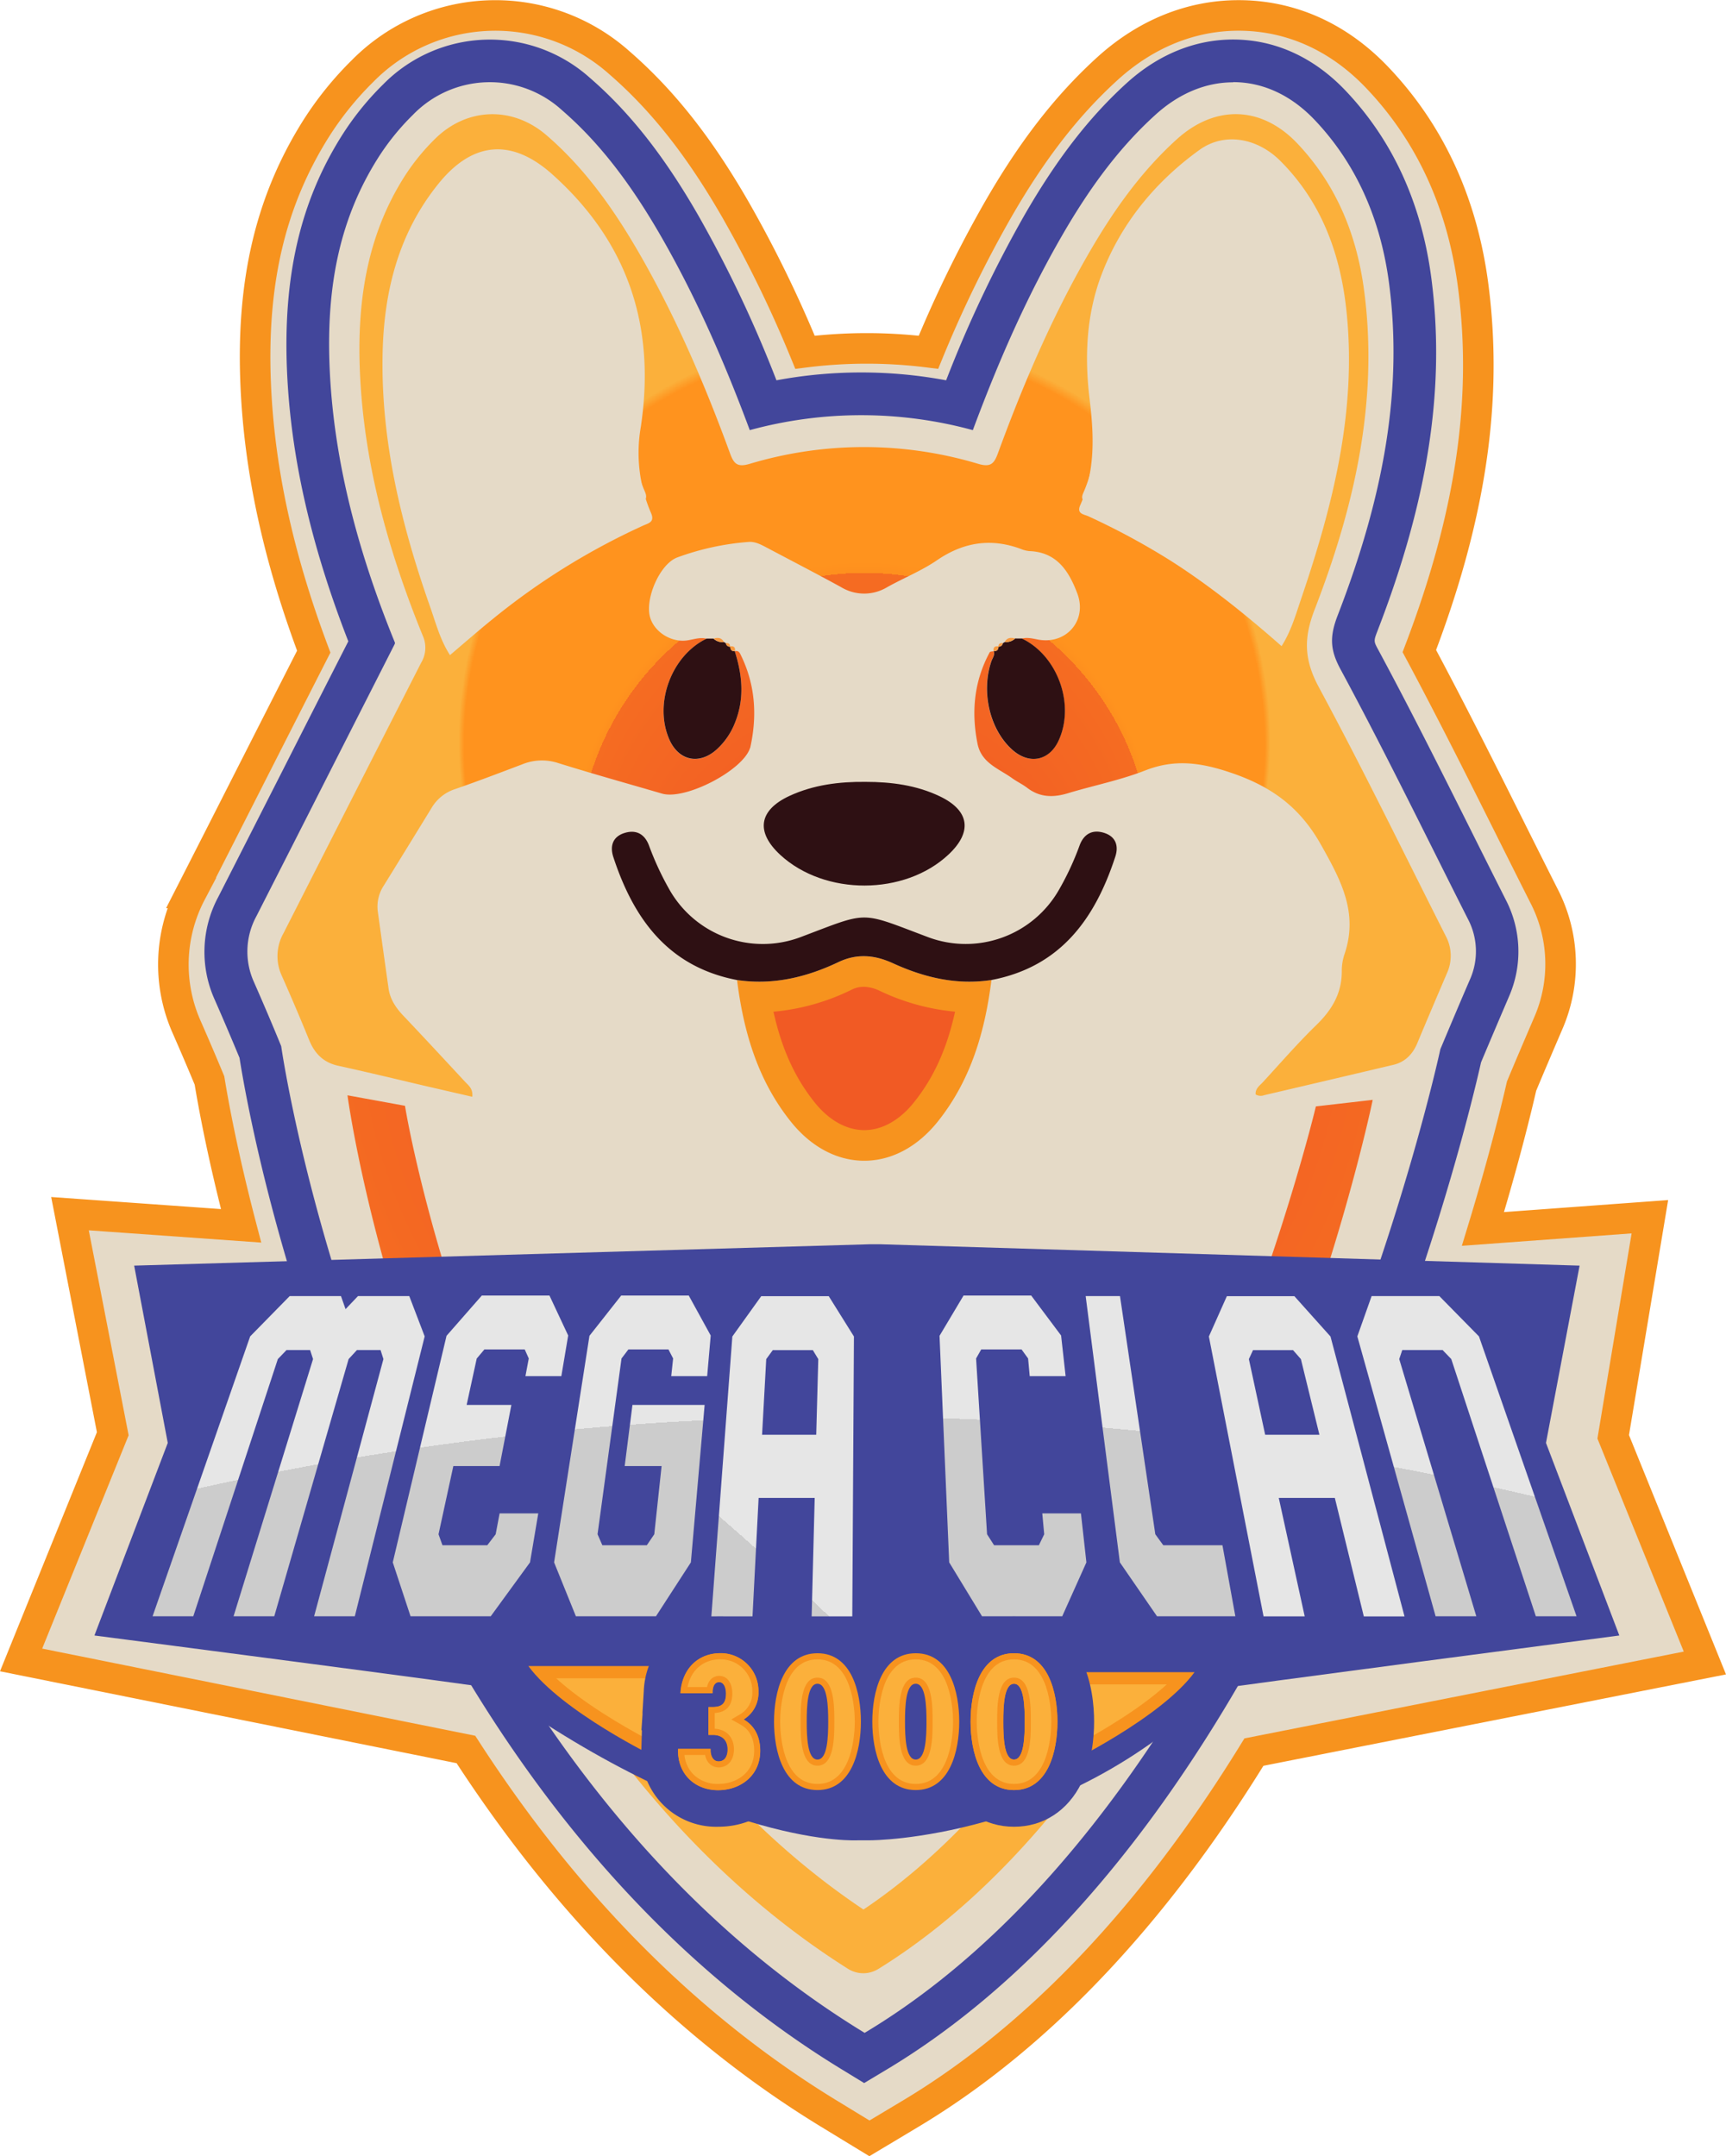 <svg id="Ebene_1" data-name="Ebene 1" xmlns="http://www.w3.org/2000/svg" xmlns:xlink="http://www.w3.org/1999/xlink" viewBox="0 0 564.81 705.4"><defs><style>.cls-1{fill:none;stroke:#ccc;stroke-width:14px;}.cls-1,.cls-2{stroke-miterlimit:10;}.cls-2,.cls-9{fill:#e5dac7;}.cls-2{stroke:#f7931e;stroke-width:10px;}.cls-3{fill:#42469b;}.cls-4{fill:url(#Unbenannter_Verlauf_19);}.cls-5{fill:#f15a24;}.cls-6{fill:#f7931e;}.cls-7{fill:#2e1013;}.cls-8{fill:#f8993f;}.cls-10{fill:url(#Unbenannter_Verlauf_19-2);}.cls-11{fill:url(#Unbenannter_Verlauf_85);}.cls-12{fill:#fbb03b;}</style><radialGradient id="Unbenannter_Verlauf_19" cx="964.98" cy="404.03" fy="581.02" r="177.05" gradientUnits="userSpaceOnUse"><stop offset="0.28" stop-color="#f15a24"/><stop offset="0.53" stop-color="#f56c22"/><stop offset="0.53" stop-color="#f67022"/><stop offset="0.53" stop-color="#fb8320"/><stop offset="0.53" stop-color="#fe8f1e"/><stop offset="0.54" stop-color="#ff931e"/><stop offset="0.54" stop-color="#ff931e"/><stop offset="0.74" stop-color="#ff931e"/><stop offset="0.75" stop-color="#fbb03b"/><stop offset="0.94" stop-color="#fbb03b"/></radialGradient><radialGradient id="Unbenannter_Verlauf_19-2" cx="963.55" cy="533.18" fy="533.184" r="355.64" gradientTransform="translate(448.26 1496.74) rotate(-90) scale(1 0.97)" xlink:href="#Unbenannter_Verlauf_19"/><radialGradient id="Unbenannter_Verlauf_85" cx="277.7" cy="1440.71" r="1954.45" gradientUnits="userSpaceOnUse"><stop offset="0.5" stop-color="#ccc"/><stop offset="0.5" stop-color="#cecece"/><stop offset="0.5" stop-color="#d5d5d5"/><stop offset="0.5" stop-color="#e0e0e0"/><stop offset="0.5" stop-color="#e6e6e6"/></radialGradient></defs><path class="cls-1" d="M1453,665" transform="translate(-682.1 -205.95)"/><path class="cls-2" d="M1240,750l-30-74,12-72-54.62,4c7.11-23.34,11.16-40.28,12.63-46.72,3-7.2,6.1-14.4,8.76-20.61a48.53,48.53,0,0,0-1.4-41.6c-3.6-7.13-7.23-14.38-10.74-21.39l-.07-.15c-9.62-19.23-19.56-39.09-30-58.58,16.83-44.12,22.44-82,17.66-119.17-3.5-27.21-14.07-50.23-31.4-68.42C1120.12,218,1104.41,211,1087.39,211c-15.52,0-30.33,6-42.83,17.34-13.28,12.05-24.7,26.76-35.94,46.31a398,398,0,0,0-22.69,46.54,162.55,162.55,0,0,0-40.4,0,397.62,397.62,0,0,0-22.68-46.52c-11.88-20.69-24-36-38.06-48.19a61,61,0,0,0-84,2.66,106.69,106.69,0,0,0-15.42,19.14c-14.76,23.55-21,50-19.6,83.33,1.16,27.87,7.37,56.56,19,87.53-6.48,12.7-12.92,25.37-19.17,37.67l-.2.39c-6.8,13.4-13.84,27.26-20.79,40.87a50.39,50.39,0,0,0-1.44,43.86c2.75,6.26,5.2,12,7.48,17.5,1.1,6.75,4.17,24,10.34,47.55L705,603l14,72-30,74,145.56,29.29q6.93,10.71,14.26,20.79c30,41.28,65.17,74.33,104.37,98.25l7.23,4.41,6.19,3.77,6.22-3.72,7.26-4.35c34.37-20.57,66.36-51.58,95.1-92.16q8.82-12.45,17.24-26.13Z" transform="translate(-682.1 -205.95)"/><path class="cls-3" d="M1085.65,232.82c9.73,0,18.93,4.26,26.6,12.31,13.43,14.1,21.66,32.2,24.44,53.8,4.27,33.19-1.08,67.6-16.84,108.31-2.73,7.07-2.5,11.4,1,17.82,10.68,19.8,20.89,40.21,30.76,59.94,3.55,7.1,7.22,14.44,10.86,21.63a22.64,22.64,0,0,1,.7,19.65c-3,6.92-6.41,15-9.73,22.91,0,0-51.4,239.81-188.4,321.81C806,774,774.12,548.21,774.12,548.21c-2.67-6.54-5.58-13.39-8.89-20.92A24.17,24.17,0,0,1,766,505.7c7-13.75,14.14-27.75,21-41.29,7.86-15.49,16-31.5,24-47.24a4.44,4.44,0,0,0,.36-.82,3.54,3.54,0,0,0-.18-.54c-13.11-32.25-20-61.51-21.21-89.46s3.82-49.56,15.66-68.44a79.48,79.48,0,0,1,11.63-14.43A35,35,0,0,1,866,242c11.81,10.21,22.15,23.39,32.53,41.47s19.69,38.36,28.92,63.2a138.7,138.7,0,0,1,73,0c9.25-24.88,18.48-45,28.93-63.2,9.84-17.13,19.65-29.85,30.86-40,7.64-6.93,16.41-10.59,25.36-10.59m0-14c-12.49,0-24.51,4.92-34.77,14.22-12.32,11.18-23,25-33.59,43.41a403.83,403.83,0,0,0-25.53,53.86,151.26,151.26,0,0,0-55.53,0,403.53,403.53,0,0,0-25.52-53.85c-11.19-19.49-22.47-33.81-35.51-45.09a49,49,0,0,0-67.68,2.14,94,94,0,0,0-13.67,17c-13.42,21.4-19.07,45.69-17.79,76.46,1.17,28,7.74,57.08,20.07,88.73-7.24,14.19-14.52,28.51-21.57,42.41l-.2.39c-6.82,13.4-13.86,27.27-20.81,40.88a38,38,0,0,0-1.13,33.58c3,6.82,5.65,13.07,8.11,19,1.63,10.43,10.69,63.14,36.44,126.54,16.59,40.87,36.71,77.67,59.81,109.38,29.12,40,63.08,72,100.93,95.07l7.22,4.41,7.26-4.35c32.93-19.71,63.7-49.58,91.47-88.8,21.88-30.9,42-67.69,59.79-109.37,28.08-65.77,41.24-122,43.35-131.4,3.15-7.51,6.39-15.09,9.2-21.66a36.72,36.72,0,0,0-1.07-31.46c-3.64-7.2-7.3-14.51-10.84-21.59-9.92-19.82-20.18-40.32-30.95-60.31-1.46-2.7-1.51-2.81-.23-6.12,16.63-43,22.25-79.56,17.66-115.15-3.17-24.62-12.65-45.37-28.18-61.68-10.38-10.89-23.08-16.65-36.74-16.65Z" transform="translate(-682.1 -205.95)"/><path class="cls-4" d="M922.54,419c1.37-.38,1.74.75,2.13,1.56,4.58,9.53,5.22,19.47,3,29.69,0,.16-.1.32-.15.47-2.46,7.38-21.21,17.06-28.77,14.86-11.34-3.31-22.72-6.48-34-10a17,17,0,0,0-11.65.38c-7.31,2.77-14.61,5.56-22,8.12a13.84,13.84,0,0,0-7.66,6q-7.83,12.78-15.71,25.52a12.51,12.51,0,0,0-2,8.57c1.17,8.4,2.33,16.8,3.53,25.2.52,3.61,2.48,6.42,4.95,9,6.76,7.13,13.44,14.33,20.12,21.53,1.08,1.17,2.59,2.16,2.32,4.86-6.21-1.43-12.3-2.82-18.38-4.24-8.42-2-16.82-4-25.27-5.86-4.9-1-7.86-3.89-9.7-8.38q-4.33-10.63-9-21.14a15.28,15.28,0,0,1,.57-13.88c15-29.49,30-59,45.06-88.52a9.56,9.56,0,0,0,.5-8.85c-11.28-27.74-19.3-56.33-20.56-86.45-.93-22.34,2.12-43.86,14.29-63.28a70.61,70.61,0,0,1,10.32-12.8c10.46-10.3,25.36-10.76,36.5-1.13,12.77,11,22.29,24.65,30.62,39.15,11.88,20.7,21.23,42.56,29.41,64.93,1.27,3.46,2.45,4.55,6.41,3.39a130.14,130.14,0,0,1,74.8,0c4,1.17,5.16,0,6.41-3.39,8.19-22.37,17.53-44.24,29.43-64.93,8-13.91,17.12-27,29.11-37.84,12.55-11.38,27.69-11,39.39,1.26,13,13.67,19.66,30.33,22,48.75,4.66,36.18-3.4,70.58-16.3,103.91-3.65,9.44-3.36,16.45,1.43,25.34,14.44,26.79,27.77,54.18,41.51,81.36a13.71,13.71,0,0,1,.45,12.05c-3.27,7.65-6.54,15.3-9.75,23-1.51,3.61-4,6.18-7.81,7.09q-21.12,5-42.27,9.93A3.24,3.24,0,0,1,1093,564c-.18-1.91,1.33-2.9,2.41-4.07,5.75-6.25,11.32-12.68,17.4-18.59,5.17-5,8.48-10.55,8.37-17.92a16.92,16.92,0,0,1,.92-5.4c4.56-13.56-1.25-24.2-7.79-35.82-7.13-12.66-16.8-19.3-30.08-23.68-9.51-3.15-17.91-4.24-27.37-.52-8.16,3.2-16.91,4.92-25.34,7.47-4.76,1.44-9.14,1.38-13.26-1.76-1.58-1.21-3.43-2.06-5-3.21-4.37-3.12-10-4.91-11.28-11.24-2.08-10.46-1.13-20.48,4-29.93.15-.27.85-.23,1.29-.33.42,1.26-.41,2.22-.78,3.29-3.45,10-.54,22.38,6.82,28.95,5.66,5.05,12.29,3.59,15.34-3.38,5.16-11.78-.64-27.47-12.2-33,1.84-.47,3.61,0,5.41.34,9.24,1.67,16.1-6.33,12.77-15.12-2.76-7.28-6.68-13.53-15.73-13.84a9.9,9.9,0,0,1-2.88-.76c-9.79-3.57-18.7-2.13-27.34,3.78-5.05,3.45-10.85,5.77-16.22,8.76a14.6,14.6,0,0,1-15.15,0c-8-4.39-16.14-8.59-24.21-12.87-1.92-1-3.86-2.1-6.11-1.9a86.58,86.58,0,0,0-23.27,5.07c-5.7,2.16-10.39,13.17-9,19.14,1.15,5,6.81,8.77,12.24,8,2.13-.32,4.19-1.1,6.38-.56-11.54,5.53-17.37,21.26-12.22,33,3.06,7,9.71,8.4,15.37,3.37a23.21,23.21,0,0,0,6.15-8.95C925.76,434.47,925,426.72,922.54,419Zm179.94-5.63c3.21-5.07,4.71-10.55,6.52-15.87,10.28-30.23,6.29-59.12,3-91.47-1.92-18.83-.28-31.31-14-45-7.59-7.57-13.91-5.85-22,0-14.42,10.43-18.61,17.41-25,34-5,13-13.08,23.47-11.37,37.41,1.44,11.79,1.95,23.57-3.06,34.82-1.29,2.9,1.32,3,2.71,3.64a235.06,235.06,0,0,1,27.18,14.71C1079.23,393.74,1091,403.23,1102.48,413.34Zm-275.13-.07c4.71-4,9.19-7.93,13.84-11.68a226,226,0,0,1,49.44-30.72c1.71-.76,3.84-1.11,2.48-4.17a49.49,49.49,0,0,1-3.35-27.87c5-32.75-7.87-44.51-32.76-66.83-13.29-11.91-5.78-8.81-17,5-13.36,16.44-21.64,19.52-22,40-.49,28.44-6.51,53.88,2.87,80.53C822.73,402.82,824.15,408.33,827.35,413.27Z" transform="translate(-682.1 -205.95)"/><path class="cls-5" d="M964.92,580.68c-7.32,0-14.45-3.87-20.08-10.89-7.91-9.87-13-22-15.66-37.71.46,0,.91,0,1.37,0,9.11,0,18.31-2.26,28.13-6.92a13.78,13.78,0,0,1,6-1.41,17.7,17.7,0,0,1,7.44,1.82c9.58,4.38,18.47,6.51,27.19,6.51h1.33c-2.7,15.74-7.74,27.84-15.65,37.71-5.63,7-12.76,10.88-20.08,10.88Z" transform="translate(-682.1 -205.95)"/><path class="cls-6" d="M964.7,528.77a13,13,0,0,1,5.36,1.37,72.92,72.92,0,0,0,24.57,6.78c-2.69,12.2-7,21.64-13.52,29.75-4.66,5.81-10.41,9-16.18,9s-11.53-3.2-16.19-9c-6.5-8.1-10.83-17.54-13.53-29.74a72.27,72.27,0,0,0,25.61-7.22,8.87,8.87,0,0,1,3.88-.93m0-10a18.83,18.83,0,0,0-8.17,1.9c-8.32,3.94-16.93,6.43-26,6.43a49.73,49.73,0,0,1-7.25-.53c2.15,16.87,6.74,32.76,17.64,46.35,6.82,8.51,15.4,12.76,24,12.76s17.16-4.25,24-12.75c10.9-13.6,15.48-29.49,17.62-46.37a47.74,47.74,0,0,1-7.2.54c-8.71,0-17-2.35-25.11-6.06a22.79,22.79,0,0,0-9.52-2.27Z" transform="translate(-682.1 -205.95)"/><path class="cls-7" d="M1006.53,526.56c-11.38,1.73-22-.8-32.31-5.52-5.79-2.65-11.64-3.24-17.69-.37-10.51,5-21.49,7.64-33.23,5.9-22.53-4.32-33.86-20-40.5-40.25-1.16-3.55-.25-6.72,3.83-7.91,3.88-1.13,6.53.6,7.86,4.2a96.39,96.39,0,0,0,6.46,14,35.14,35.14,0,0,0,42.91,16c23-8.65,19.07-8.66,42.13,0A35.14,35.14,0,0,0,1028.66,497a91.49,91.49,0,0,0,6.71-14.44c1.32-3.6,4-5.33,7.86-4.19,4.07,1.2,5,4.37,3.81,7.92C1040.4,506.6,1029.08,522.26,1006.53,526.56Z" transform="translate(-682.1 -205.95)"/><path class="cls-7" d="M965.33,461.74c8.4,0,16.65,1.07,24.29,4.72,9.8,4.67,10.76,11.67,2.85,19.07-14.37,13.45-40.42,13.51-55,.13-8.15-7.51-7.13-14.65,3-19.34C948.34,462.69,956.75,461.65,965.33,461.74Z" transform="translate(-682.1 -205.95)"/><path class="cls-7" d="M922.54,419c2.48,7.75,3.22,15.5.11,23.29a23.21,23.21,0,0,1-6.15,8.95c-5.66,5-12.31,3.58-15.37-3.37-5.15-11.74.68-27.47,12.22-33l2.23,0A4.17,4.17,0,0,0,919,416l.68.41a1.26,1.26,0,0,0,1.39,1.11l0-.05c.09,1,.45,1.7,1.64,1.46Z" transform="translate(-682.1 -205.95)"/><path class="cls-7" d="M1016.49,414.84c11.56,5.52,17.36,21.21,12.2,33-3,7-9.68,8.43-15.34,3.38-7.36-6.57-10.27-18.94-6.82-28.95.37-1.07,1.2-2,.78-3.29l-.08-.08c1.19.24,1.55-.47,1.64-1.46l0,.05a1.25,1.25,0,0,0,1.39-1.11l.68-.41a4.15,4.15,0,0,0,3.37-1.14Z" transform="translate(-682.1 -205.95)"/><path class="cls-8" d="M919,416a4.17,4.17,0,0,1-3.37-1.14C917,414.48,918.19,414.5,919,416Z" transform="translate(-682.1 -205.95)"/><path class="cls-8" d="M1014.27,414.82a4.15,4.15,0,0,1-3.37,1.14C1011.66,414.5,1012.9,414.48,1014.27,414.82Z" transform="translate(-682.1 -205.95)"/><path class="cls-8" d="M922.62,418.89c-1.19.24-1.55-.46-1.64-1.46C922.13,417.24,922.77,417.62,922.62,418.89Z" transform="translate(-682.1 -205.95)"/><path class="cls-8" d="M1008.87,417.43c-.09,1-.45,1.7-1.64,1.46C1007.08,417.62,1007.72,417.24,1008.87,417.43Z" transform="translate(-682.1 -205.95)"/><path class="cls-8" d="M921,417.48a1.26,1.26,0,0,1-1.39-1.11C920.46,416.27,921,416.54,921,417.48Z" transform="translate(-682.1 -205.95)"/><path class="cls-8" d="M1010.22,416.37a1.25,1.25,0,0,1-1.39,1.11C1008.84,416.54,1009.39,416.27,1010.22,416.37Z" transform="translate(-682.1 -205.95)"/><path class="cls-9" d="M1101.48,417.34c-11.49-10.11-23.25-19.6-36-27.76a235.06,235.06,0,0,0-27.18-14.71c-1.39-.66-4-.74-2.71-3.64,5-11.25,4.5-23,3.06-34.82-1.71-13.94-1-27.85,4-40.83C1049,279,1060.17,265.4,1074.6,255c8.09-5.85,18.84-4,26.42,3.54,13.73,13.69,19.84,30.87,21.75,49.7,3.29,32.35-4.49,63-14.77,93.26C1106.19,406.79,1104.69,412.27,1101.48,417.34Z" transform="translate(-682.1 -205.95)"/><path class="cls-9" d="M829.35,420.27c-3.2-4.94-4.62-10.45-6.48-15.74-9.38-26.65-16.08-53.9-15.58-82.34.35-20.48,5.05-39.83,18.4-56.27,11.23-13.82,24-14.75,37.25-2.84,24.89,22.32,33.81,50,28.82,82.75a49.49,49.49,0,0,0,3.35,27.87c1.36,3.06-.77,3.41-2.48,4.17a226,226,0,0,0-49.44,30.72C838.54,412.34,834.06,416.29,829.35,420.27Z" transform="translate(-682.1 -205.95)"/><path class="cls-10" d="M964.64,851.5a9.48,9.48,0,0,1-5.07-1.47c-31.36-19.79-59.49-47.22-83.63-81.52-19.17-27.23-35.87-58.84-49.65-94-23.41-59.63-30.21-108.19-30.48-110.23l18.82,3.43c.09.68,6.9,42.82,29.51,100.29,20.17,51.25,57.31,120.42,120.52,162.65,54.13-36.24,91-105.29,112.66-157.64,24.46-59.19,35.27-104.58,35.38-105.1l18.6-2.14c-.44,2.15-11.2,53.38-36.29,114.18-14.79,35.84-31.5,67.47-49.67,94-23,33.61-48.46,59.2-75.7,76.07A9.45,9.45,0,0,1,964.64,851.5Z" transform="translate(-682.1 -205.95)"/><path class="cls-3" d="M967,613l-241,7,11,58-24,63s129.94,16.86,130.68,17.39C917,811,963,808,963,808h4s63,0,112.75-49.4c.34-.34,132.25-17.6,132.25-17.6l-24-63,11-58-229-7Z" transform="translate(-682.1 -205.95)"/><polygon class="cls-11" points="117.14 424.02 113.08 428.28 111.58 424.02 94.79 424.02 81.86 437.2 49.93 528.76 63.25 528.76 90.92 444.62 93.76 441.67 101.48 441.67 102.44 444.62 76.43 528.76 89.75 528.76 114.08 444.62 116.8 441.67 124.53 441.67 125.47 444.62 102.79 528.76 116.11 528.76 138.97 437.2 133.93 424.02 117.14 424.02"/><polygon class="cls-11" points="157.67 423.83 146.12 437.01 128.53 511.13 134.34 528.76 160.59 528.76 173.44 511.13 176.14 495.1 163.49 495.1 162.2 501.94 159.45 505.53 144.79 505.53 143.5 501.94 148.35 479.62 163.48 479.62 167.34 459.62 152.7 459.62 156 444.45 158.51 441.47 171.71 441.47 173.03 444.42 171.94 450.21 183.69 450.21 185.93 436.91 179.8 423.83 157.67 423.83"/><polygon class="cls-11" points="203.28 423.83 192.89 437.01 181.32 511.13 188.45 528.76 214.66 528.76 226.08 511.13 230.58 459.62 206.96 459.62 204.42 479.62 216.5 479.62 214.1 501.94 211.66 505.53 197.11 505.53 195.54 501.93 203.38 444.43 205.63 441.47 218.74 441.47 220.27 444.42 219.65 450.21 231.41 450.21 232.57 436.91 225.38 423.83 203.28 423.83"/><path class="cls-11" d="M931.2,630l-9.45,13.18-6.87,91.57h13.47l2-38.76h18.35l-1,38.76H961l.54-91.57L953.3,630Zm18,45.33H931.48l1.36-24.75,2.14-2.93h13.11l1.78,2.93Z" transform="translate(-682.1 -205.95)"/><polygon class="cls-11" points="315.31 423.83 307.45 437.01 310.61 511.13 321.35 528.76 347.6 528.76 355.51 511.13 353.72 495.1 341.07 495.1 341.7 501.94 339.96 505.53 325.3 505.53 323 501.93 319.41 444.43 321.09 441.47 334.29 441.47 336.43 444.42 336.96 450.21 348.71 450.21 347.23 436.91 337.44 423.83 315.31 423.83"/><polygon class="cls-11" points="378.06 501.94 366.5 424.02 355.27 424.02 366.46 511.13 378.61 528.76 404.25 528.76 400.03 505.53 380.67 505.53 378.06 501.94"/><path class="cls-11" d="M1083.57,630l-5.88,13.18,17.89,91.57h13.47L1100.56,696h18.35l9.48,38.76h13.32l-24.22-91.57L1105.67,630Zm30.29,45.33h-17.75l-5.33-24.75,1.35-2.93h13.1l2.57,2.93Z" transform="translate(-682.1 -205.95)"/><polygon class="cls-11" points="471.01 424.02 448.84 424.02 444.17 437.2 469.78 528.76 483.1 528.76 457.88 444.62 458.87 441.67 472.07 441.67 474.91 444.62 502.58 528.76 515.9 528.76 483.97 437.2 471.01 424.02"/><path class="cls-12" d="M1032.07,755h36.68c-9.88,10.76-28.78,21.13-35.86,24.8Z" transform="translate(-682.1 -205.95)"/><path class="cls-6" d="M1063.91,757c-8.82,8.09-21.81,15.6-29.12,19.54l-.65-19.54h29.77m9.09-4h-43l1,30s31-15,42-30Z" transform="translate(-682.1 -205.95)"/><path class="cls-12" d="M895.11,777.8c-7.08-3.67-26-14-35.86-24.8h36.68Z" transform="translate(-682.1 -205.95)"/><path class="cls-6" d="M893.86,755l-.65,19.54c-7.31-3.94-20.3-11.45-29.12-19.54h29.77m4.14-4H855c11,15,42,30,42,30l1-30Z" transform="translate(-682.1 -205.95)"/><path class="cls-6" d="M917.07,797.57A18.5,18.5,0,0,1,898,777.89l.19-5.81h9.76v-6.2l-9.53,0,.39-6.4c.66-11,8.51-18.72,19.08-18.72a18.35,18.35,0,0,1,18.41,18.68,17,17,0,0,1-2.41,8.77,18.48,18.48,0,0,1,3,10.4C936.86,789.44,928.35,797.57,917.07,797.57Z" transform="translate(-682.1 -205.95)"/><path class="cls-3" d="M917.87,746.81a12.35,12.35,0,0,1,12.41,12.68,10.14,10.14,0,0,1-4.85,9c3.67,2.07,5.43,5.8,5.43,10.22,0,8.32-6.65,12.91-13.79,12.91-7.45,0-13.36-5.16-13.09-13.49h10.59l0,.75c.16,2.35,1.33,3.33,2.61,3.33,2.13,0,3-1.84,3-3.9,0-3.56-2.39-4.77-4.79-4.77h-1.49v-9.12h1.33c2.88,0,4.42-1,4.42-4.42,0-1.43-.48-3.73-2.24-3.73-2.23,0-2.18,2.93-2.18,3.33v.29l-10.49,0c.48-7.92,5.7-13.08,13.1-13.08m0-12a24.69,24.69,0,0,0-17.61,7.07,26.11,26.11,0,0,0-7.46,17.29l-.42,6.91h0l0,.83L892,772h.15L892,777.7a24.48,24.48,0,0,0,25.09,25.87c14.7,0,25.79-10.71,25.79-24.91a25.28,25.28,0,0,0-2.22-10.59,23.26,23.26,0,0,0,1.64-8.58,24.28,24.28,0,0,0-24.41-24.68Z" transform="translate(-682.1 -205.95)"/><path class="cls-12" d="M949.6,790.57c-12.57,0-13.21-17.81-13.21-21.38s.64-21.38,13.21-21.38,13.22,17.81,13.22,21.38S962.18,790.57,949.6,790.57Zm0-34.78c-4,0-4.51,6.44-4.51,13.4s.55,13.4,4.51,13.4,4.52-6.44,4.52-13.4S953.57,755.79,949.6,755.79Z" transform="translate(-682.1 -205.95)"/><path class="cls-6" d="M949.6,748.81c11.63,0,12.22,17,12.22,20.38s-.59,20.38-12.22,20.38-12.21-17-12.21-20.38.59-20.38,12.21-20.38m0,34.78c5.52,0,5.52-9.37,5.52-14.4s0-14.4-5.52-14.4-5.51,9.37-5.51,14.4,0,14.4,5.51,14.4m0-36.78c-11.18,0-14.21,12.8-14.21,22.38s3,22.38,14.21,22.38,14.22-12.8,14.22-22.38-3-22.38-14.22-22.38Zm0,34.78c-3.3,0-3.51-7.52-3.51-12.4s.21-12.4,3.51-12.4,3.52,7.52,3.52,12.4-.22,12.4-3.52,12.4Z" transform="translate(-682.1 -205.95)"/><path class="cls-6" d="M1013.92,797.57c-12.47,0-20.21-10.87-20.21-28.38s7.74-28.38,20.21-28.38,20.21,10.87,20.21,28.38S1026.39,797.57,1013.92,797.57Z" transform="translate(-682.1 -205.95)"/><path class="cls-3" d="M1013.92,746.81c11.18,0,14.21,12.8,14.21,22.38s-3,22.38-14.21,22.38-14.21-12.8-14.21-22.38,3-22.38,14.21-22.38m0,34.78c3.3,0,3.51-7.52,3.51-12.4s-.21-12.4-3.51-12.4-3.51,7.52-3.51,12.4.21,12.4,3.51,12.4m0-46.78c-9.57,0-17.61,5.22-22.07,14.31-3.43,7-4.14,14.77-4.14,20.07s.71,13.09,4.14,20.07c4.46,9.09,12.5,14.31,22.07,14.31s17.61-5.22,22.07-14.31c3.43-7,4.14-14.77,4.14-20.07s-.71-13.09-4.14-20.07c-4.46-9.09-12.5-14.31-22.07-14.31Z" transform="translate(-682.1 -205.95)"/><path class="cls-12" d="M981.76,790.57c-12.58,0-13.21-17.81-13.21-21.38s.63-21.38,13.21-21.38S995,765.62,995,769.19,994.34,790.57,981.76,790.57Zm0-34.78c-4,0-4.51,6.44-4.51,13.4s.54,13.4,4.51,13.4,4.52-6.44,4.52-13.4S985.73,755.79,981.76,755.79Z" transform="translate(-682.1 -205.95)"/><path class="cls-6" d="M981.76,748.81c11.63,0,12.22,17,12.22,20.38s-.59,20.38-12.22,20.38-12.21-17-12.21-20.38.59-20.38,12.21-20.38m0,34.78c5.52,0,5.52-9.37,5.52-14.4s0-14.4-5.52-14.4-5.51,9.37-5.51,14.4,0,14.4,5.51,14.4m0-36.78c-11.18,0-14.21,12.8-14.21,22.38s3,22.38,14.21,22.38S996,778.77,996,769.19s-3-22.38-14.22-22.38Zm0,34.78c-3.3,0-3.51-7.52-3.51-12.4s.21-12.4,3.51-12.4,3.52,7.52,3.52,12.4-.22,12.4-3.52,12.4Z" transform="translate(-682.1 -205.95)"/><path class="cls-12" d="M917.07,790.57a12.23,12.23,0,0,1-8.93-3.53,11.65,11.65,0,0,1-3.17-8h8.67c.27,3,2,4.08,3.59,4.08,2.42,0,4-1.92,4-4.9,0-4.25-3-5.77-5.79-5.77h-.49v-7.12h.33c3.7,0,5.42-1.72,5.42-5.42,0-2.35-1-4.73-3.24-4.73a2.8,2.8,0,0,0-2.05.82,4.38,4.38,0,0,0-1.1,2.8l-8.42,0c.82-6.77,5.44-11.08,12-11.08a11.3,11.3,0,0,1,11.41,11.68,9.11,9.11,0,0,1-4.35,8.09l-1.52.87,1.53.86c4.07,2.29,4.92,6.35,4.92,9.35C929.86,786.84,923.23,790.57,917.07,790.57Z" transform="translate(-682.1 -205.95)"/><path class="cls-6" d="M917.87,748.81a10.32,10.32,0,0,1,10.41,10.68,8.11,8.11,0,0,1-3.85,7.22l-3,1.75,3.06,1.73c3.65,2,4.41,5.74,4.41,8.47,0,7.5-6.11,10.91-11.79,10.91a11.24,11.24,0,0,1-8.21-3.22,10.49,10.49,0,0,1-2.82-6.27h6.74c.6,3,2.7,4.08,4.45,4.08,3,0,5-2.37,5-5.9,0-3.94-2.44-6.54-6.28-6.75v-5.16c3.82-.22,5.75-2.37,5.75-6.4,0-3.43-1.7-5.73-4.24-5.73a3.84,3.84,0,0,0-2.76,1.11,4.9,4.9,0,0,0-1.26,2.52l-6.38,0c1.11-5.58,5.19-9.07,10.83-9.07m0-2c-7.4,0-12.62,5.16-13.1,13.08l10.49,0v-.29c0-.4,0-3.33,2.18-3.33,1.76,0,2.24,2.3,2.24,3.73,0,3.39-1.54,4.42-4.42,4.42h-1.33v9.12h1.49c2.4,0,4.79,1.21,4.79,4.77,0,2.06-.85,3.9-3,3.9-1.28,0-2.45-1-2.61-3.33l0-.75H904c-.27,8.33,5.64,13.49,13.09,13.49,7.14,0,13.79-4.59,13.79-12.91,0-4.42-1.76-8.15-5.43-10.22a10.14,10.14,0,0,0,4.85-9,12.35,12.35,0,0,0-12.41-12.68Z" transform="translate(-682.1 -205.95)"/><path class="cls-12" d="M1013.92,790.57c-12.58,0-13.21-17.81-13.21-21.38s.63-21.38,13.21-21.38,13.21,17.81,13.21,21.38S1026.5,790.57,1013.92,790.57Zm0-34.78c-4,0-4.51,6.44-4.51,13.4s.54,13.4,4.51,13.4,4.51-6.44,4.51-13.4S1017.89,755.79,1013.92,755.79Z" transform="translate(-682.1 -205.95)"/><path class="cls-6" d="M1013.92,748.81c11.62,0,12.21,17,12.21,20.38s-.59,20.38-12.21,20.38-12.21-17-12.21-20.38.58-20.38,12.21-20.38m0,34.78c5.51,0,5.51-9.37,5.51-14.4s0-14.4-5.51-14.4-5.51,9.37-5.51,14.4,0,14.4,5.51,14.4m0-36.78c-11.18,0-14.21,12.8-14.21,22.38s3,22.38,14.21,22.38,14.21-12.8,14.21-22.38-3-22.38-14.21-22.38Zm0,34.78c-3.3,0-3.51-7.52-3.51-12.4s.21-12.4,3.51-12.4,3.51,7.52,3.51,12.4-.21,12.4-3.51,12.4Z" transform="translate(-682.1 -205.95)"/></svg>
